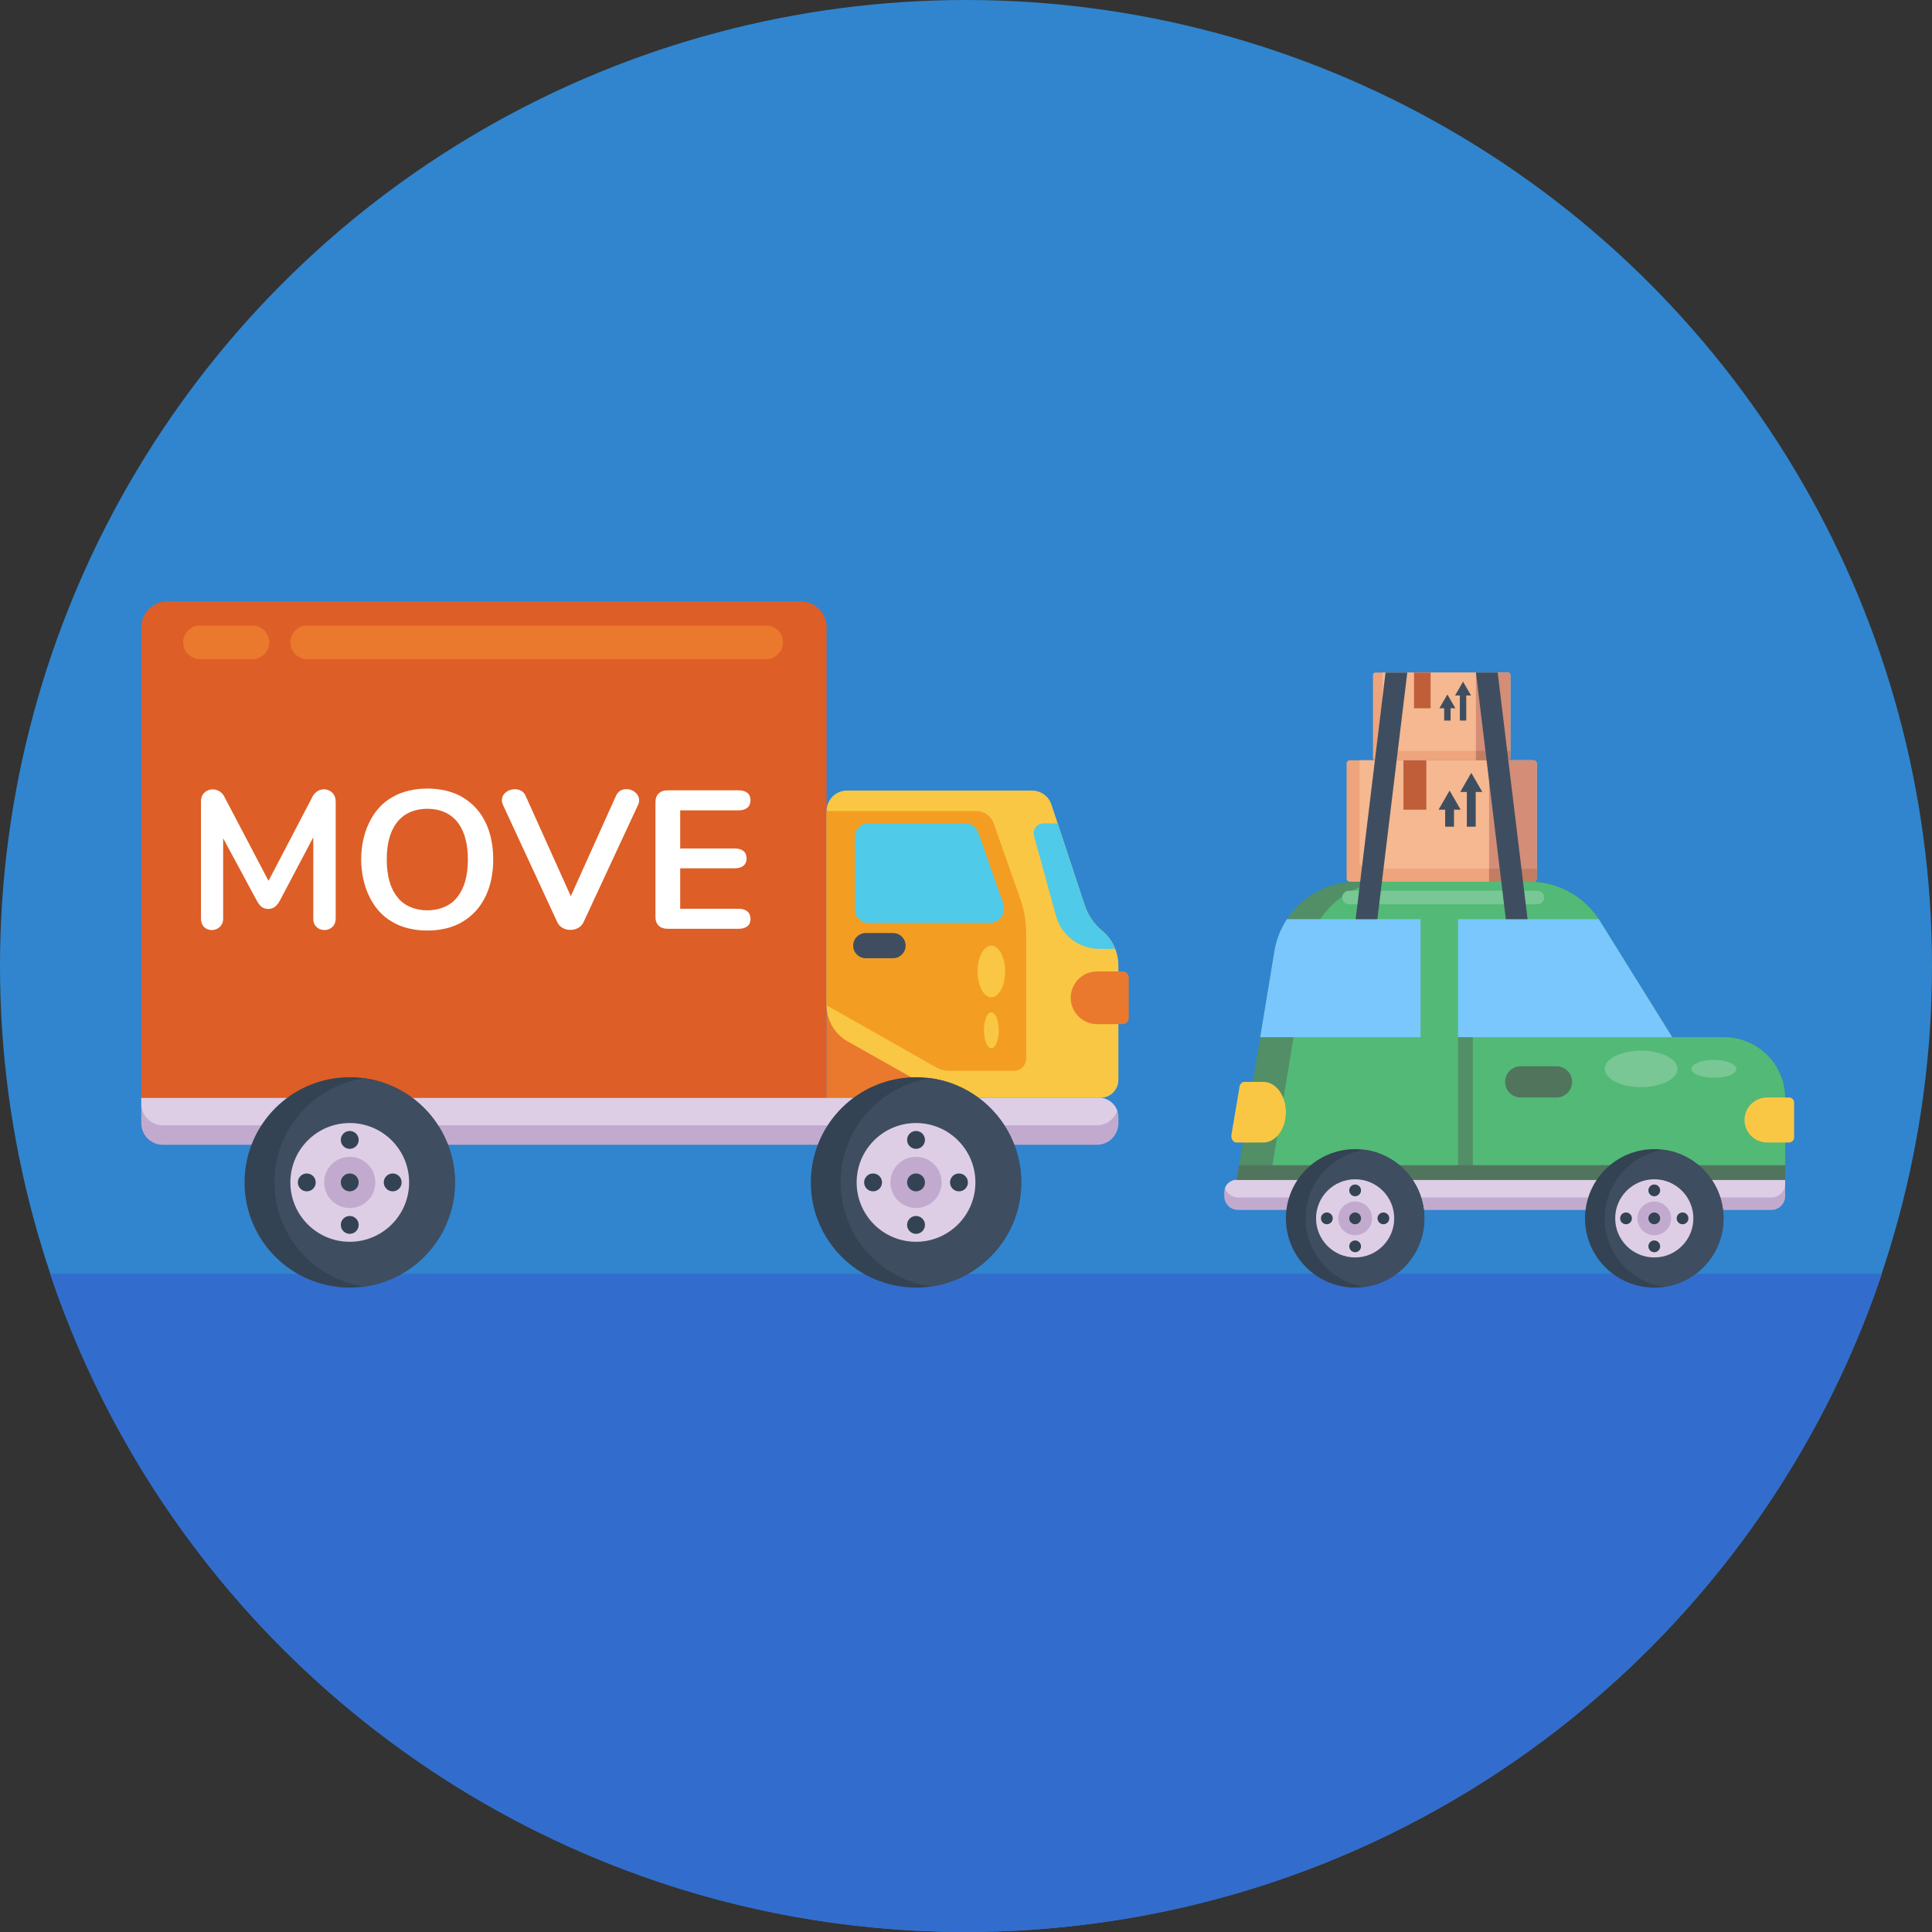 <svg id="Icons" enable-background="new 0 0 512 512" height="512" viewBox="0 0 512 512" width="512" xmlns="http://www.w3.org/2000/svg"><rect x="0" y="0" width="512" height="512" fill="#333333" stroke="none"/><g><g><ellipse cx="256" cy="255.995" fill="#3085ce" rx="256" ry="255.995"/><path d="m498.72 337.593c-32.48 96.528-121.19 168.287-229.08 174.037-117.48 6.27-220.67-67.689-256.36-174.036h485.44z" fill="#326dcd"/></g><g><g><g><path d="m37.446 290.921v6.748c0 3.156 2.555 5.711 5.711 5.711h247.518c3.156 0 5.711-2.555 5.711-5.711v-1.593c0-.616-.105-1.202-.316-1.743-.706-1.984-2.6-3.412-4.824-3.412z" fill="#c2aacf"/><path d="m37.446 290.921v1.563c0 3.156 2.555 5.726 5.711 5.726h247.518c2.51 0 4.629-1.623 5.396-3.877-.706-1.984-2.6-3.412-4.824-3.412z" fill="#decee5"/></g><path d="m44.328 159.374h167.848c3.799 0 6.88 3.08 6.88 6.88v124.674h-181.607v-124.674c0-3.8 3.08-6.88 6.879-6.88z" fill="#dd5e26"/><g fill="#ea792e"><path d="m81.414 174.679h121.632c2.465 0 4.462-1.998 4.462-4.462 0-2.465-1.998-4.462-4.462-4.462h-121.632c-2.465 0-4.462 1.998-4.462 4.462-.001 2.464 1.997 4.462 4.462 4.462z"/><path d="m53.001 174.679h13.899c2.465 0 4.462-1.998 4.462-4.462 0-2.465-1.998-4.462-4.462-4.462h-13.899c-2.465 0-4.462 1.998-4.462 4.462-.001 2.464 1.997 4.462 4.462 4.462z"/></g></g><g><path d="m219.055 264.423h41.968v26.504h-41.968z" fill="#ea792e" transform="matrix(-1 0 0 -1 480.079 555.351)"/><path d="m291.643 290.928h-37.606c-1.889 0-3.747-.487-5.393-1.415l-24-13.527c-3.453-1.946-5.59-5.603-5.59-9.567v-51.493c0-2.99 2.424-5.414 5.414-5.414h49.037c2.336 0 4.408 1.498 5.141 3.715l8.823 26.696c.869 2.629 2.462 4.959 4.595 6.723 2.737 2.263 4.322 5.63 4.322 9.182v30.355c.002 2.62-2.123 4.745-4.743 4.745z" fill="#f9c744"/><path d="m219.055 214.926h39.678c2.071 0 3.917 1.307 4.605 3.261l7.085 20.126c1.005 2.855 1.519 5.86 1.519 8.887v33.356c0 1.782-1.445 3.227-3.227 3.227h-17.204c-1.178 0-2.335-.305-3.36-.885l-29.096-16.478z" fill="#f39e22"/><path d="m265.879 239.494-6.647-18.913c-.499-1.418-1.838-2.367-3.342-2.367h-25.774c-1.956 0-3.542 1.586-3.542 3.542v19.299c0 1.956 1.586 3.542 3.542 3.542h32.147c2.642-.001 4.492-2.611 3.616-5.103z" fill="#4fcae8"/><path d="m229.437 247.267h7.228c1.842 0 3.336 1.493 3.336 3.336 0 1.842-1.493 3.336-3.336 3.336h-7.228c-1.842 0-3.336-1.493-3.336-3.336 0-1.843 1.494-3.336 3.336-3.336z" fill="#3e4e60"/><path d="m295.543 251.469h-4.181c-5.38 0-10.096-3.596-11.521-8.783l-5.82-21.191c-.453-1.651.789-3.281 2.501-3.281h3.773l7.175 21.709c.869 2.629 2.462 4.959 4.595 6.723 1.573 1.3 2.749 2.97 3.478 4.823z" fill="#4fcae8"/><path d="m290.728 271.4h6.84c.864 0 1.564-.7 1.564-1.564v-10.826c0-.864-.7-1.564-1.564-1.564h-6.84c-3.853 0-6.977 3.124-6.977 6.977 0 3.853 3.124 6.977 6.977 6.977z" fill="#ea792e"/><g fill="#f9c744"><ellipse cx="262.716" cy="257.447" rx="3.643" ry="6.844"/><ellipse cx="262.716" cy="273.034" rx="1.96" ry="4.76"/></g></g><g><circle cx="92.685" cy="313.35" fill="#334353" r="27.878"/><path d="m120.565 313.344c0 14.052-10.4 25.67-23.912 27.593-13.526-1.909-23.927-13.526-23.927-27.593 0-14.052 10.4-25.669 23.927-27.593 13.512 1.924 23.912 13.556 23.912 27.593z" fill="#3e4e60"/><circle cx="92.685" cy="313.35" fill="#decee5" r="15.735"/><circle cx="92.685" cy="313.35" fill="#c2aacf" r="6.79"/><g fill="#334353"><circle cx="92.685" cy="313.35" r="2.369"/><circle cx="81.301" cy="313.35" r="2.369"/><circle cx="92.685" cy="302.087" r="2.369"/><circle cx="92.685" cy="324.613" r="2.369"/><circle cx="104.068" cy="313.35" r="2.369"/></g></g><g><circle cx="242.756" cy="313.35" fill="#334353" r="27.878"/><path d="m270.637 313.344c0 14.052-10.4 25.67-23.912 27.593-13.526-1.909-23.927-13.526-23.927-27.593 0-14.052 10.4-25.669 23.927-27.593 13.512 1.924 23.912 13.556 23.912 27.593z" fill="#3e4e60"/><circle cx="242.756" cy="313.35" fill="#decee5" r="15.735"/><circle cx="242.756" cy="313.35" fill="#c2aacf" r="6.79"/><g fill="#334353"><circle cx="242.756" cy="313.35" r="2.369"/><circle cx="231.373" cy="313.35" r="2.369"/><circle cx="242.756" cy="302.087" r="2.369"/><circle cx="242.756" cy="324.613" r="2.369"/><circle cx="254.14" cy="313.35" r="2.369"/></g></g><g><g fill="#fff"><path d="m88.076 210.095c.59.608.885 1.414.885 2.42v30.814c0 .972-.278 1.736-.833 2.29-1.915 1.805-5.306.604-5.101-2.29v-21.445l-8.849 16.76c-.765 1.354-1.56 2.22-3.071 2.238-1.531-.026-2.311-.822-3.071-2.238l-8.901-16.5v21.185c.191 2.803-3.244 4.142-5.101 2.29-.521-.555-.781-1.318-.781-2.29v-30.814c-.14-3.783 4.859-4.588 6.35-1.093 0 0 11.556 22.017 11.556 22.017l11.504-22.018c1.07-2.41 3.742-2.932 5.413-1.326z"/><path d="m103.978 244.318c-10.971-6.108-11.052-26.957-.026-33.053 5.03-3.049 13.588-3.06 18.609 0 5.772 3.402 8.151 9.6 8.146 16.5.013 6.897-2.432 13.158-8.198 16.552-5.019 3.065-13.53 3.047-18.531.001zm17.177-6.558c1.891-2.324 2.837-5.656 2.837-9.994.026-7.622-3.103-13.352-10.723-13.429-7.669.073-10.795 5.776-10.775 13.429 0 4.338.945 7.669 2.837 9.994 3.431 4.639 12.379 4.668 15.824 0z"/><path d="m165.998 209.132c2.154-.066 4.206 2.079 3.071 4.216 0 0-14.418 31.022-14.418 31.022-1.246 2.75-5.73 2.756-6.975 0 0 0-14.366-31.022-14.366-31.022-.208-.486-.312-.902-.312-1.249-.001-3.132 5.087-4.139 6.298-1.197 0 0 11.972 26.598 11.972 26.598l11.972-26.598c.554-1.18 1.474-1.77 2.758-1.77z"/><path d="m174.56 245.307c-.572-.555-.859-1.335-.859-2.342v-30.346c0-1.006.286-1.787.859-2.342s1.362-.833 2.368-.833h18.791c1.006 0 1.787.226 2.342.677 1.135.829 1.088 3.1 0 3.93-.555.468-1.336.703-2.342.703h-15.459v10.098h14.418c1.837 0 3.173.773 3.175 2.655-.008 1.837-1.369 2.606-3.175 2.603h-14.418v10.722h15.459c1.006 0 1.787.234 2.342.703 1.088.83 1.134 3.101 0 3.93-.555.451-1.336.677-2.342.677h-18.791c-1.006-.002-1.795-.279-2.368-.835z"/></g></g></g><g><g><g><path d="m473.086 312.675v4.317c0 2.019-1.634 3.653-3.653 3.653h-141.339c-2.019 0-3.653-1.634-3.653-3.653v-1.019c0-.394.067-.769.202-1.115.452-1.269 1.663-2.182 3.086-2.182h145.357z" fill="#c2aacf"/><path d="m473.086 312.675v1c0 2.019-1.634 3.663-3.653 3.663h-141.339c-1.606 0-2.961-1.038-3.451-2.48.452-1.269 1.663-2.182 3.086-2.182h145.357z" fill="#decee5"/></g><g><path d="m473.086 291.087v21.589h-145.357l9.999-60.576c1.758-10.636 10.957-18.441 21.739-18.441h45.805c7.613 0 14.687 3.93 18.707 10.392l19.169 30.818h13.72c8.956.001 16.218 7.262 16.218 16.218z" fill="#528f66"/><path d="m473.086 291.087v21.589h-136.525l10.004-60.576c1.758-10.636 10.953-18.441 21.739-18.441h36.969c7.613 0 14.687 3.93 18.707 10.392l19.169 30.818h13.72c8.955.001 16.217 7.262 16.217 16.218z" fill="#53b976"/><path d="m468.281 290.85h5.844c.738 0 1.336.598 1.336 1.336v9.248c0 .738-.598 1.336-1.336 1.336h-5.844c-3.292 0-5.96-2.668-5.96-5.96 0-3.291 2.669-5.96 5.96-5.96z" fill="#f9c744"/><path d="m334.814 302.771h-7.179c-.738 0-1.336-.806-1.336-1.8l2.114-12.463c0-.994.598-1.8 1.336-1.8h5.065c3.292 0 5.96 3.596 5.96 8.032 0 4.435-2.668 8.031-5.96 8.031z" fill="#f9c744"/><path d="m443.148 274.87h-56.745v-31.28h37.281c.098.15.197.308.295.462z" fill="#79c7fd"/><path d="m376.468 243.589v31.28h-42.499l3.759-22.769c.513-3.122 1.672-6 3.323-8.511z" fill="#79c7fd"/><path d="m386.403 274.87h3.896v37.805h-3.896z" fill="#528f66"/><path d="m473.086 308.779v3.896h-145.358l.643-3.896z" fill="#50755c"/><path d="m412.482 282.568h-9.472c-2.286 0-4.139 1.853-4.139 4.139 0 2.286 1.853 4.139 4.139 4.139h9.472c2.286 0 4.139-1.853 4.139-4.139.001-2.286-1.853-4.139-4.139-4.139z" fill="#50755c"/><g fill="#78c795"><path d="m407.446 239.637h-49.946c-.992 0-1.795-.804-1.795-1.795 0-.992.804-1.795 1.795-1.795h49.946c.992 0 1.795.804 1.795 1.795.001.991-.803 1.795-1.795 1.795z"/><ellipse cx="434.907" cy="283.261" rx="9.642" ry="4.832"/><ellipse cx="454.211" cy="283.261" rx="5.97" ry="2.375"/></g></g><g><g><circle cx="359.124" cy="322.879" fill="#334353" r="18.349"/><path d="m377.475 322.875c0 9.249-6.845 16.895-15.738 18.162-8.903-1.256-15.748-8.903-15.748-18.162 0-9.249 6.845-16.895 15.748-18.162 8.892 1.267 15.738 8.923 15.738 18.162z" fill="#3e4e60"/><circle cx="359.124" cy="322.879" fill="#decee5" r="10.357"/><circle cx="359.124" cy="322.879" fill="#c2aacf" r="4.469"/><g fill="#334353"><circle cx="359.124" cy="322.879" r="1.56"/><circle cx="351.631" cy="322.879" r="1.56"/><circle cx="359.124" cy="315.466" r="1.56"/><circle cx="359.124" cy="330.292" r="1.56"/><circle cx="366.616" cy="322.879" r="1.56"/></g></g><g><circle cx="438.401" cy="322.879" fill="#334353" r="18.349"/><path d="m456.752 322.875c0 9.249-6.845 16.895-15.738 18.162-8.903-1.256-15.748-8.903-15.748-18.162 0-9.249 6.845-16.895 15.748-18.162 8.893 1.267 15.738 8.923 15.738 18.162z" fill="#3e4e60"/><circle cx="438.401" cy="322.879" fill="#decee5" r="10.357"/><circle cx="438.401" cy="322.879" fill="#c2aacf" r="4.469"/><g fill="#334353"><circle cx="438.401" cy="322.879" r="1.56"/><circle cx="430.909" cy="322.879" r="1.56"/><circle cx="438.401" cy="315.466" r="1.56"/><circle cx="438.401" cy="330.292" r="1.56"/><circle cx="445.894" cy="322.879" r="1.56"/></g></g></g></g><g><g><path d="m407.239 202.34v30.463c0 .473-.383.856-.856.856h-48.664c-.473 0-.856-.383-.856-.856v-30.463c0-.473.383-.856.856-.856h48.664c.472 0 .856.383.856.856z" fill="#eea47d"/><path d="m407.239 202.34v27.891h-44.884c-1.141 0-2.065-.925-2.065-2.065v-26.683h46.093c.472.001.856.384.856.857z" fill="#f5b890"/><path d="m406.382 201.484h-11.752v32.175h11.752c.473 0 .856-.383.856-.856v-30.463c.001-.473-.383-.856-.856-.856z" fill="#d48d77"/><path d="m406.382 233.659h-11.752v-3.428h12.609v2.571c0 .474-.384.857-.857.857z" fill="#c17e62"/></g><g fill="#3e4e60"><path d="m382.983 214.579v4.503h2.349v-4.503h1.753l-2.927-5.071-2.928 5.071z"/><path d="m388.728 209.881v9.201h2.349v-9.201h1.754l-2.928-5.07-2.928 5.07z"/></g><path d="m371.929 201.484h6.068v13.095h-6.068z" fill="#bf5e39"/></g><g><g><path d="m400.249 178.856v22.009c0 .342-.277.619-.619.619h-35.16c-.342 0-.619-.277-.619-.619v-22.009c0-.342.277-.619.619-.619h35.16c.342 0 .619.277.619.619z" fill="#eea47d"/><path d="m400.249 178.856v20.152h-32.429c-.824 0-1.492-.668-1.492-1.492v-19.278h33.302c.342-.001.619.276.619.618z" fill="#f5b890"/><path d="m399.63 178.237h-8.491v23.247h8.491c.342 0 .619-.277.619-.619v-22.009c0-.342-.277-.619-.619-.619z" fill="#d48d77"/><path d="m399.63 201.484h-8.491v-2.477h9.11v1.858c0 .342-.277.619-.619.619z" fill="#c17e62"/></g><g fill="#3e4e60"><path d="m382.724 187.698v3.254h1.697v-3.254h1.267l-2.115-3.663-2.116 3.663z"/><path d="m386.875 184.304v6.648h1.697v-6.648h1.267l-2.115-3.663-2.116 3.663z"/></g><path d="m374.738 178.237h4.384v9.461h-4.384z" fill="#bf5e39"/></g><g fill="#3e4e60"><path d="m396.901 178.237h-5.762l7.923 65.352h5.762z"/><path d="m367.183 178.237h5.762l-7.923 65.352h-5.762z"/></g></g></g></svg>